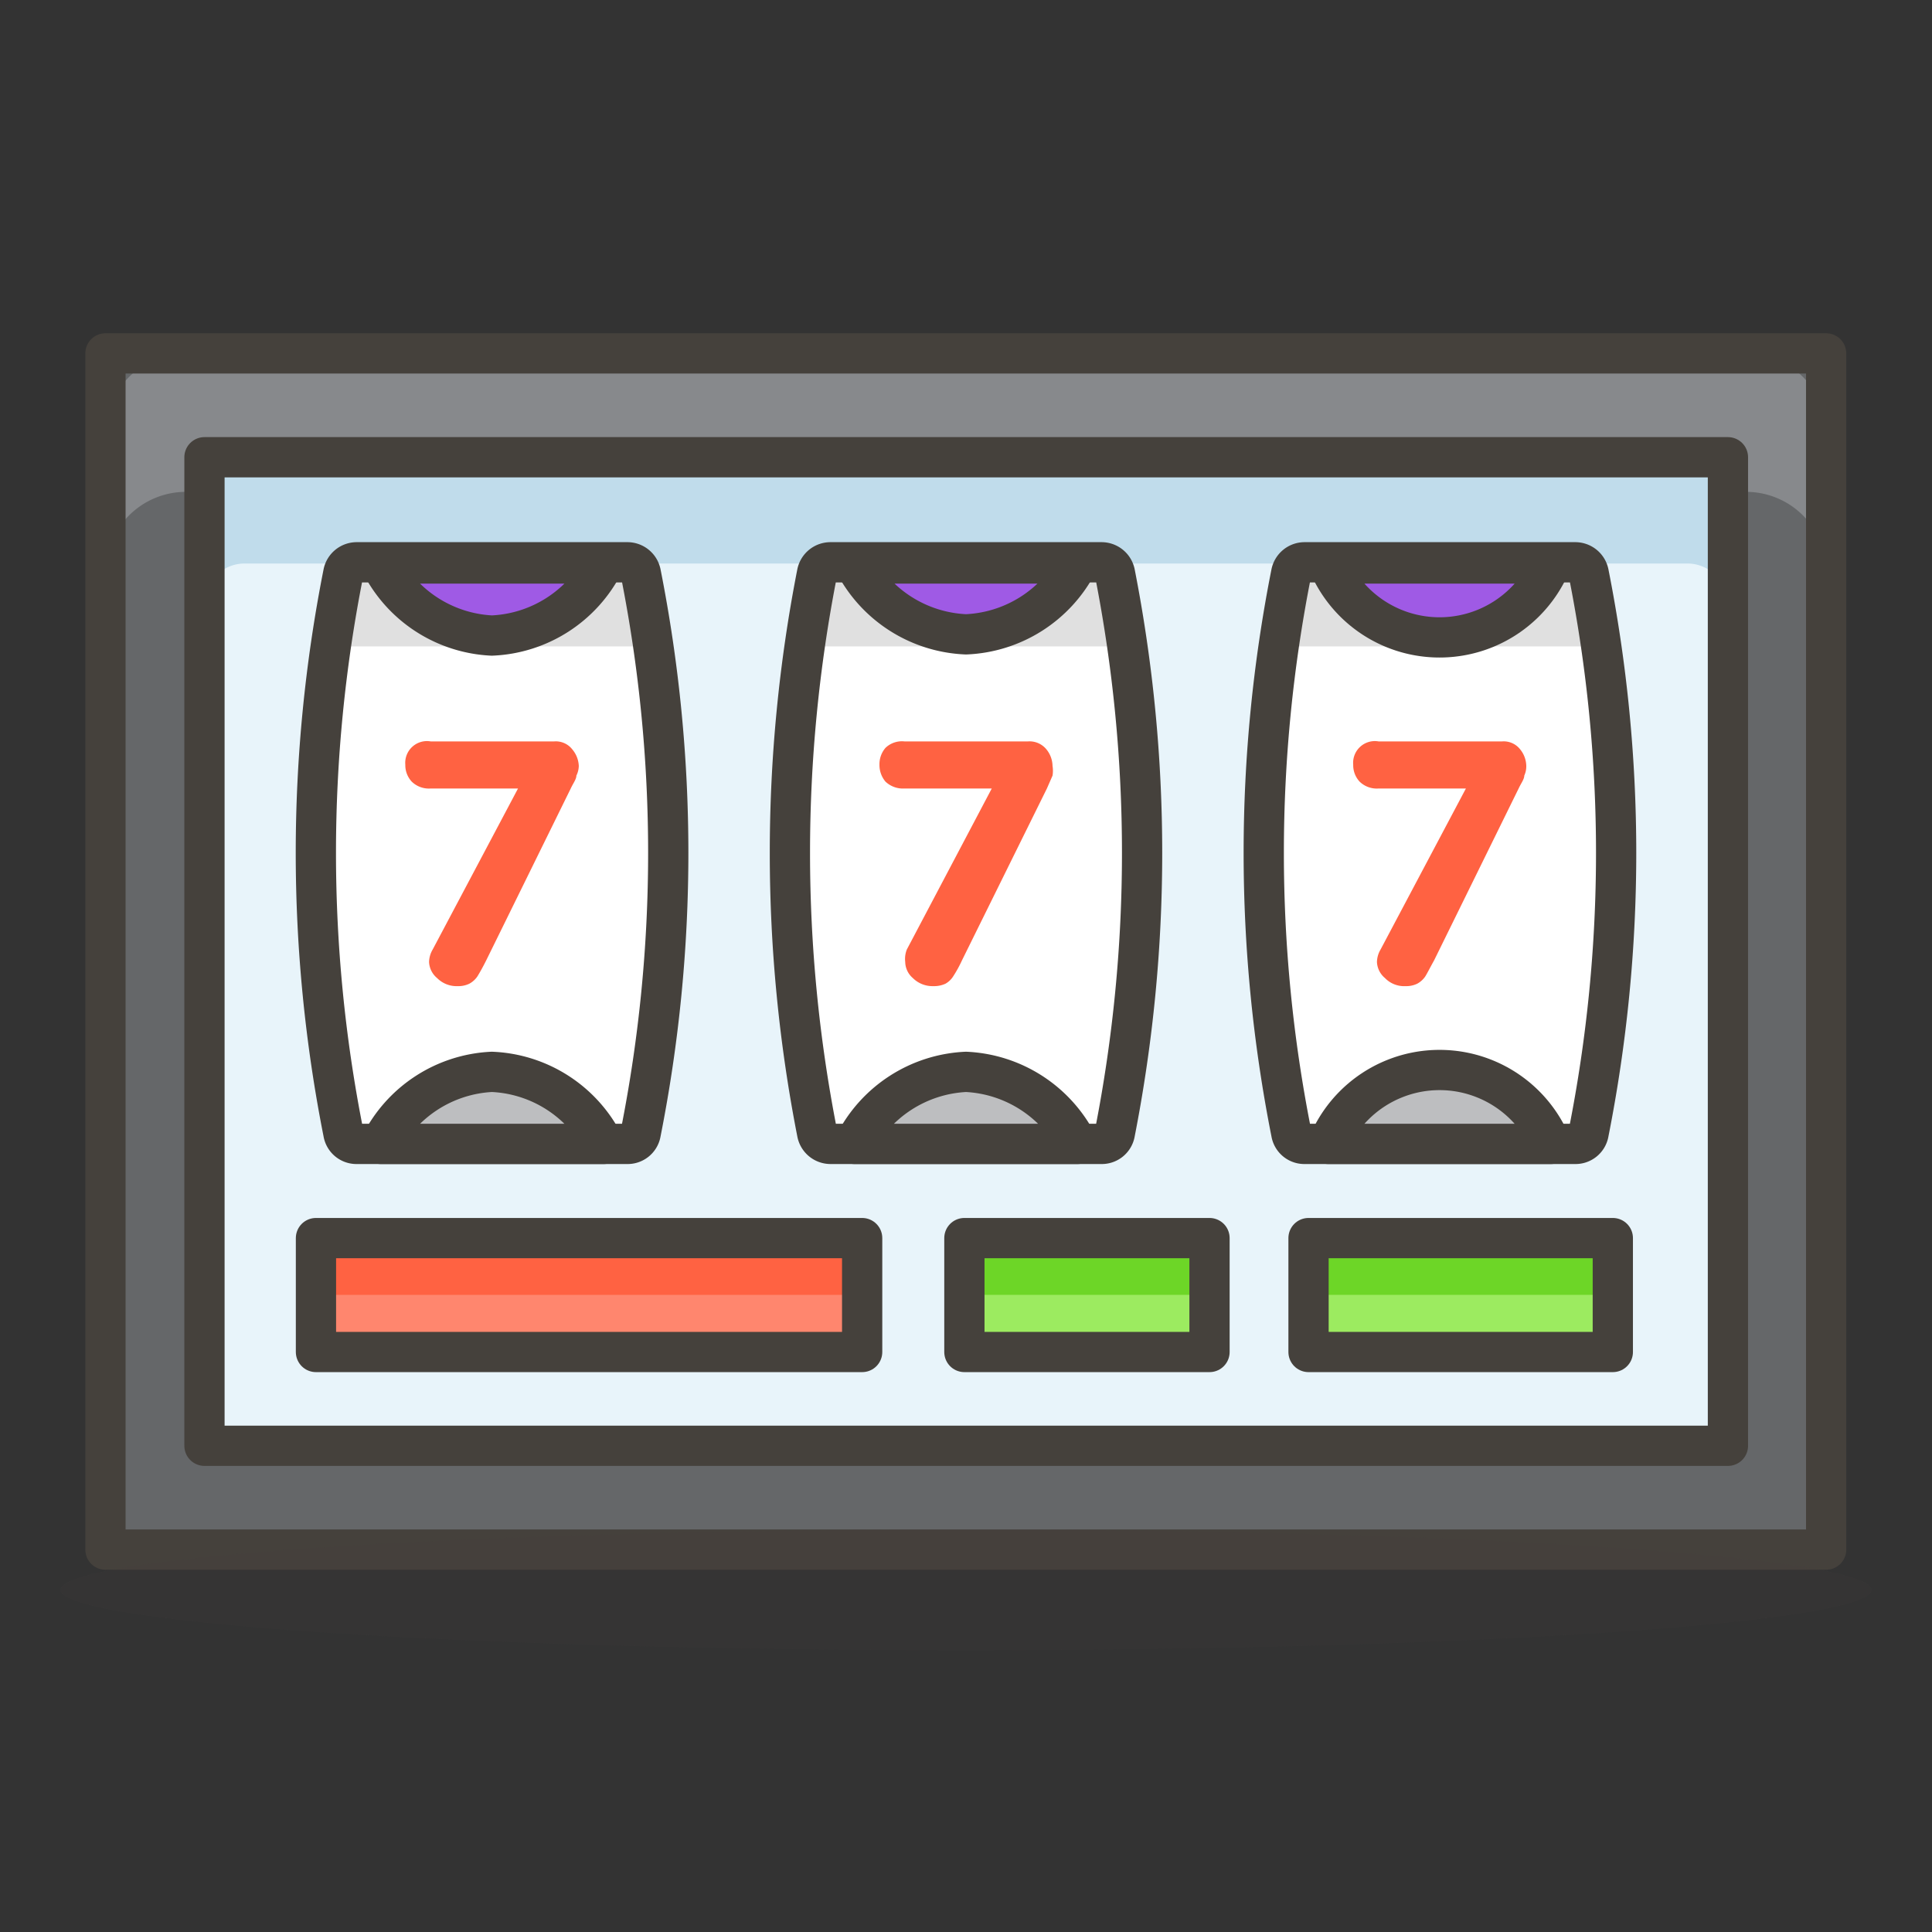 <svg xmlns="http://www.w3.org/2000/svg" width="1em" height="1em" viewBox="0 0 48 48"><rect x="0" y="0" width="48" height="48" fill="#333333" stroke="none"/><path fill="#656769" d="M2.62 8.78h42.75V38.5H2.62Z"/><path fill="#87898c" d="M43.38 8.78H4.62a2 2 0 0 0-2 2v3.44a2 2 0 0 1 2-2h38.76a2 2 0 0 1 2 2v-3.44a2 2 0 0 0-2-2"/><path fill="none" stroke="#45413c" stroke-linecap="round" stroke-linejoin="round" d="M2.62 8.78h42.75V38.5H2.62Z"/><path fill="#45413c" d="M1.5 39.5a22.5 1.5 0 1 0 45 0a22.5 1.5 0 1 0-45 0" opacity=".15"/><path fill="#e8f4fa" d="M5.08 11.36h37.85v24.56H5.08Z"/><path fill="#c0dceb" d="M41.92 11.36H6.08a1 1 0 0 0-1 1V15a1 1 0 0 1 1-1h35.84a1 1 0 0 1 1 1v-2.64a1 1 0 0 0-1-1"/><path fill="none" stroke="#45413c" stroke-linecap="round" stroke-linejoin="round" d="M5.08 11.36h37.85v24.56H5.08Z"/><path fill="#fff" d="M15.92 14.24a.34.34 0 0 0-.34-.27H8.87a.34.34 0 0 0-.34.27a35.73 35.73 0 0 0 0 13.9a.33.33 0 0 0 .34.28h6.71a.33.33 0 0 0 .34-.28a35.73 35.73 0 0 0 0-13.9"/><path fill="#e0e0e0" d="M8.87 14a.34.34 0 0 0-.34.27c-.12.6-.22 1.19-.31 1.79h8c-.09-.6-.19-1.19-.31-1.79a.34.34 0 0 0-.34-.27Z"/><path fill="none" stroke="#45413c" stroke-linecap="round" stroke-linejoin="round" d="M15.92 14.24a.34.34 0 0 0-.34-.27H8.87a.34.34 0 0 0-.34.27a35.73 35.73 0 0 0 0 13.9a.33.33 0 0 0 .34.28h6.71a.33.33 0 0 0 .34-.28a35.73 35.73 0 0 0 0-13.9"/><path fill="#ff866e" d="M7.85 30.76h13.57v2.83H7.85Z"/><path fill="#ff6242" d="M20.91 30.76H8.35a.5.5 0 0 0-.5.5v1.41a.5.5 0 0 1 .5-.5h12.56a.5.5 0 0 1 .5.5v-1.41a.5.5 0 0 0-.5-.5"/><path fill="none" stroke="#45413c" stroke-linecap="round" stroke-linejoin="round" d="M7.85 30.76h13.57v2.83H7.85Z"/><path fill="#9ceb60" d="M23.96 30.76h6.09v2.83h-6.09Zm8.55 0h7.56v2.83h-7.56Z"/><path fill="#6dd627" d="M29.55 30.76h-5.09a.5.5 0 0 0-.5.5v1.41a.5.5 0 0 1 .5-.5h5.09a.51.51 0 0 1 .5.5v-1.41a.5.5 0 0 0-.5-.5m10.01 0H33a.5.5 0 0 0-.5.5v1.41a.5.5 0 0 1 .5-.5h6.55a.5.5 0 0 1 .5.5v-1.41a.5.5 0 0 0-.49-.5"/><path fill="none" stroke="#45413c" stroke-linecap="round" stroke-linejoin="round" d="M23.96 30.76h6.09v2.83h-6.09Zm8.55 0h7.56v2.83h-7.56Z"/><path fill="#ff6242" d="m10.75 23.59l2.12-4H10.7a.61.61 0 0 1-.47-.17a.6.6 0 0 1-.16-.42a.54.54 0 0 1 .63-.58h3.07a.52.52 0 0 1 .45.2a.68.68 0 0 1 .16.41a.57.57 0 0 1-.06.24c0 .09-.08.19-.14.32l-2.1 4.27c-.09.18-.17.32-.22.4a.57.57 0 0 1-.2.18a.62.62 0 0 1-.29.06a.68.68 0 0 1-.51-.2a.55.55 0 0 1-.2-.4a.64.64 0 0 1 .09-.31"/><path fill="#9f5ae5" stroke="#45413c" stroke-linecap="round" stroke-linejoin="round" d="M9.46 14a3.27 3.27 0 0 0 2.76 1.79A3.27 3.27 0 0 0 15 14Z"/><path fill="#bdbec0" stroke="#45413c" stroke-linecap="round" stroke-linejoin="round" d="M9.46 28.42a3.27 3.27 0 0 1 2.76-1.79A3.27 3.27 0 0 1 15 28.42Z"/><path fill="#fff" d="M39.47 14.24a.34.34 0 0 0-.34-.27h-6.71a.34.34 0 0 0-.34.27a35.73 35.73 0 0 0 0 13.9a.33.33 0 0 0 .34.28h6.71a.33.33 0 0 0 .34-.28a35.73 35.73 0 0 0 0-13.9"/><path fill="#e0e0e0" d="M32.42 14a.34.34 0 0 0-.34.27c-.12.6-.22 1.19-.31 1.79h8c-.09-.6-.19-1.19-.31-1.79a.34.34 0 0 0-.34-.27Z"/><path fill="none" stroke="#45413c" stroke-linecap="round" stroke-linejoin="round" d="M39.47 14.24a.34.34 0 0 0-.34-.27h-6.71a.34.34 0 0 0-.34.27a35.73 35.73 0 0 0 0 13.9a.33.33 0 0 0 .34.28h6.71a.33.33 0 0 0 .34-.28a35.73 35.73 0 0 0 0-13.9"/><path fill="#ff6242" d="m34.3 23.59l2.12-4h-2.17a.61.61 0 0 1-.47-.17a.6.6 0 0 1-.16-.42a.54.54 0 0 1 .63-.58h3.07a.52.52 0 0 1 .45.2a.67.67 0 0 1 .15.41a.55.55 0 0 1-.05.24c0 .09-.08.19-.14.32l-2.1 4.27c-.1.18-.17.32-.22.4a.57.57 0 0 1-.2.18a.62.62 0 0 1-.29.06a.66.66 0 0 1-.51-.2a.55.55 0 0 1-.2-.4a.64.64 0 0 1 .09-.31"/><path fill="#9f5ae5" stroke="#45413c" stroke-linecap="round" stroke-linejoin="round" d="M33 14a3 3 0 0 0 5.53 0Z"/><path fill="#bdbec0" stroke="#45413c" stroke-linecap="round" stroke-linejoin="round" d="M33 28.42a3 3 0 0 1 5.53 0Z"/><path fill="#fff" d="M27.7 14.24a.34.34 0 0 0-.34-.27h-6.72a.34.34 0 0 0-.34.27a36.12 36.12 0 0 0 0 13.9a.34.34 0 0 0 .34.28h6.72a.33.33 0 0 0 .34-.28a36.12 36.12 0 0 0 0-13.9"/><path fill="#e0e0e0" d="M20.64 14a.34.34 0 0 0-.34.27c-.11.6-.22 1.19-.3 1.79h8c-.08-.6-.18-1.19-.3-1.79a.34.34 0 0 0-.34-.27Z"/><path fill="none" stroke="#45413c" stroke-linecap="round" stroke-linejoin="round" d="M27.7 14.24a.34.34 0 0 0-.34-.27h-6.72a.34.34 0 0 0-.34.27a36.12 36.12 0 0 0 0 13.9a.34.34 0 0 0 .34.28h6.72a.33.33 0 0 0 .34-.28a36.12 36.12 0 0 0 0-13.9"/><path fill="#ff6242" d="m22.53 23.59l2.11-4h-2.17a.63.63 0 0 1-.47-.17a.64.64 0 0 1-.15-.42a.62.62 0 0 1 .15-.42a.59.59 0 0 1 .47-.16h3.07a.54.54 0 0 1 .46.2a.67.67 0 0 1 .15.41a.74.74 0 0 1 0 .24l-.14.32l-2.11 4.27a3.09 3.09 0 0 1-.22.4a.54.54 0 0 1-.19.18a.67.67 0 0 1-.3.06a.69.69 0 0 1-.51-.2a.54.54 0 0 1-.19-.4a.64.64 0 0 1 .04-.31"/><path fill="#9f5ae5" stroke="#45413c" stroke-linecap="round" stroke-linejoin="round" d="M21.23 14A3.28 3.28 0 0 0 24 15.76A3.28 3.28 0 0 0 26.77 14Z"/><path fill="#bdbec0" stroke="#45413c" stroke-linecap="round" stroke-linejoin="round" d="M21.23 28.42A3.28 3.28 0 0 1 24 26.63a3.28 3.28 0 0 1 2.77 1.79Z"/></svg>